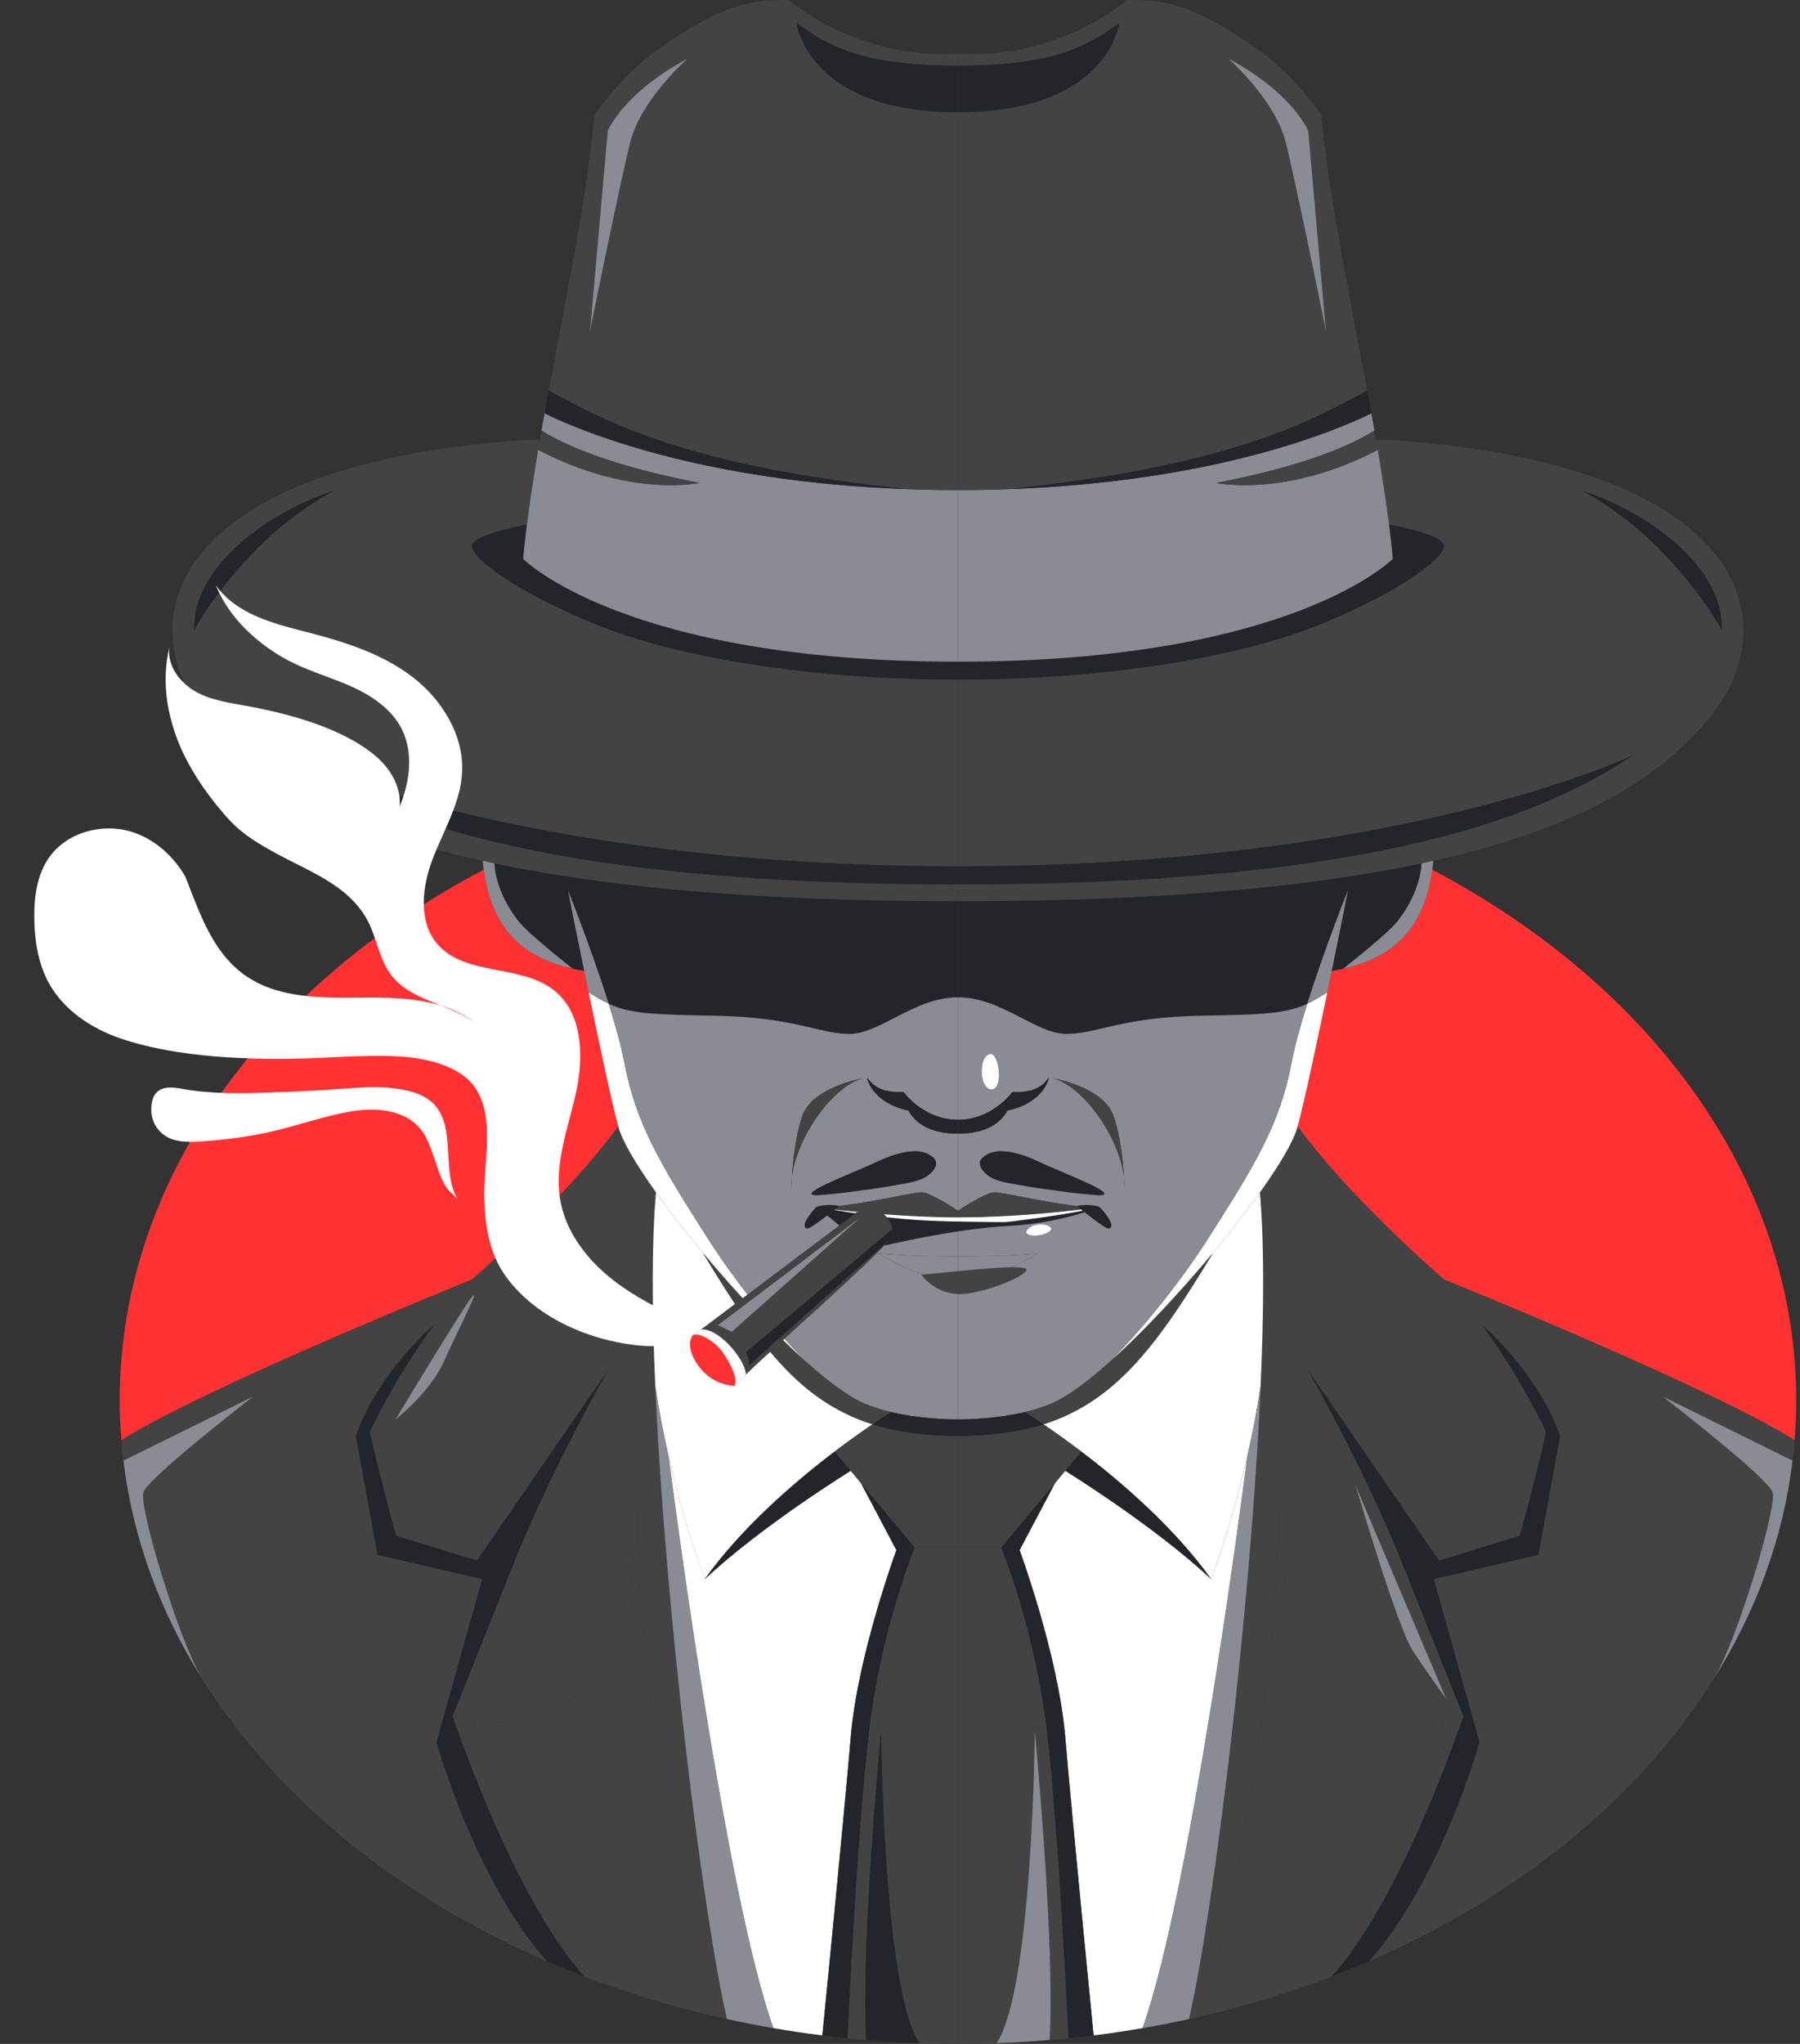 <svg width="37" height="42" viewBox="0 0 37 42" fill="none" xmlns="http://www.w3.org/2000/svg">
<rect x="0" y="0" width="37" height="42" fill="#333333" stroke="none"/>
<g id="Group 5">
<g id="Group">
<g id="Group_2">
<g id="XMLID_2_">
<g id="Group_3">
<path id="Vector" d="M36.922 28.775C36.922 29.05 36.911 29.323 36.889 29.595H36.887C35.155 28.503 29.681 26.293 29.681 26.293C29.681 26.293 27.781 24.664 26.674 23.147C26.813 22.628 27.058 21.477 27.282 20.394C27.314 20.245 27.345 20.095 27.374 19.949C27.455 19.938 27.531 19.922 27.605 19.906C28.794 19.649 29.29 18.927 29.44 17.871C33.961 20.254 36.922 24.25 36.922 28.775Z" fill="#FF3233"/>
<path id="Vector_2" d="M34.178 28.696C34.306 28.795 36.341 30.372 36.437 30.666C36.535 30.962 35.712 33.705 35.228 34.499C35.215 34.523 35.199 34.547 35.185 34.567C33.651 36.981 31.184 38.985 28.146 40.3C29.64 38.601 30.412 35.8 30.412 35.8L29.472 32.452L31.625 31.95L32.071 29.508C31.586 28.165 30.467 27.233 30.467 27.233C30.231 26.911 29.967 26.59 29.684 26.295C29.684 26.295 35.157 28.506 36.89 29.596H36.892C36.883 29.738 36.867 29.876 36.849 30.016L34.178 28.696Z" fill="#434343"/>
<path id="Vector_3" d="M34.178 28.696L36.847 30.014C36.656 31.609 36.094 33.121 35.228 34.499C35.711 33.705 36.534 30.962 36.437 30.666C36.34 30.372 34.305 28.795 34.178 28.696Z" fill="#898C93"/>
<path id="Vector_4" d="M32.488 10.074C33.821 10.483 35.458 11.647 35.391 12.959C35.391 12.959 35.066 12.294 34.205 11.386C33.398 10.534 32.587 10.123 32.488 10.074Z" fill="#222529"/>
<path id="Vector_5" d="M33.574 15.516C33.429 15.585 28.715 17.802 19.692 17.802V13.965C22.698 13.965 25.481 13.523 27.215 12.799C28.872 12.106 29.668 11.469 29.682 11.226C29.695 10.98 28.571 10.787 28.571 10.787L28.554 10.79C28.493 10.306 28.41 9.785 28.321 9.244C28.309 9.179 28.298 9.113 28.285 9.045L28.539 9.039C35.95 9.531 36.719 12.785 35.182 14.696C34.276 15.825 32.748 16.954 29.462 17.69C29.382 17.708 29.3 17.726 29.218 17.744C28.767 17.84 28.283 17.929 27.765 18.009C25.691 18.332 23.057 18.522 19.691 18.522V18.177C27.897 18.174 31.512 16.901 33.574 15.516ZM35.392 12.959C35.459 11.648 33.822 10.484 32.489 10.074C32.485 10.072 32.483 10.072 32.48 10.07C32.48 10.07 32.484 10.072 32.489 10.074C32.588 10.123 33.398 10.534 34.206 11.385C35.067 12.294 35.392 12.959 35.392 12.959Z" fill="#434343"/>
<path id="Vector_6" d="M31.238 31.557H31.24C31.588 30.289 31.781 29.425 31.781 29.425C31.781 29.425 31.275 28.33 30.465 27.23C30.465 27.23 31.584 28.162 32.069 29.505L31.622 31.947L29.47 32.448L30.41 35.797C30.41 35.797 29.638 38.598 28.144 40.297C27.892 40.407 27.636 40.511 27.375 40.61C28.419 39.424 29.347 37.327 30.079 35.269C30.065 35.235 28.884 32.279 28.884 32.279L29.576 32.067L31.238 31.557Z" fill="#222529"/>
<path id="Vector_7" d="M29.68 35.275C29.642 35.3 29.062 35.672 27.708 34.964C26.27 34.213 26.27 30.891 26.27 30.891C26.297 33.777 25.559 38.933 24.608 41.452C24.554 41.465 24.497 41.477 24.44 41.489C24.931 39.377 25.705 33.183 25.912 28.492C25.982 26.924 25.988 25.527 25.898 24.503C26.307 23.931 26.596 23.441 26.674 23.147C27.781 24.665 29.681 26.293 29.681 26.293C29.964 26.588 30.228 26.909 30.464 27.231C31.274 28.33 31.78 29.426 31.78 29.426C31.78 29.426 31.587 30.29 31.239 31.558H31.237L29.577 32.07L26.895 28.171C26.969 28.302 28.167 30.422 28.885 32.282C28.885 32.282 30.065 35.238 30.08 35.272C29.349 37.331 28.42 39.428 27.376 40.613L27.374 40.615C27.216 40.676 27.054 40.735 26.892 40.792C27.782 39.531 28.834 37.715 29.68 35.275Z" fill="#434343"/>
<path id="Vector_8" d="M19.692 17.802C28.715 17.802 33.428 15.585 33.574 15.516C31.512 16.901 27.897 18.174 19.692 18.174V17.802Z" fill="#222529"/>
<path id="Vector_9" d="M28.571 10.786C28.571 10.786 29.695 10.979 29.682 11.225C29.668 11.468 28.872 12.105 27.215 12.798C25.481 13.522 22.699 13.964 19.692 13.964V13.596C26.567 13.596 28.63 11.482 28.63 11.482C28.61 11.26 28.585 11.028 28.554 10.787L28.571 10.786Z" fill="#222529"/>
<path id="Vector_10" d="M26.896 28.17L29.578 32.069L28.886 32.281C28.168 30.421 26.97 28.301 26.896 28.17Z" fill="#222529"/>
<path id="Vector_11" d="M29.442 17.87C29.291 18.926 28.795 19.648 27.606 19.905C27.606 19.905 28.515 19.197 28.726 18.928C29.219 18.299 29.219 17.742 29.219 17.742C29.302 17.724 29.383 17.706 29.463 17.688C29.457 17.75 29.449 17.811 29.442 17.87Z" fill="#898C93"/>
<path id="Vector_12" d="M27.707 34.964C29.062 35.672 29.643 35.3 29.68 35.275C28.834 37.716 27.782 39.531 26.892 40.792C26.159 41.051 25.394 41.274 24.608 41.453C25.559 38.934 26.297 33.777 26.27 30.892C26.27 30.891 26.27 34.213 27.707 34.964Z" fill="#434343"/>
<path id="Vector_13" d="M29.218 17.743C29.218 17.743 29.218 18.299 28.725 18.929C28.514 19.198 27.605 19.906 27.605 19.906C27.531 19.922 27.455 19.938 27.374 19.949C27.517 19.261 27.641 18.645 27.706 18.299C27.744 18.114 27.765 18.008 27.765 18.008C28.284 17.927 28.767 17.838 29.218 17.743Z" fill="#222529"/>
<path id="Vector_14" d="M20.689 10.053C24.994 9.906 27.494 8.836 28.188 8.494C28.21 8.613 28.231 8.731 28.253 8.85C27.484 9.319 26.36 9.658 25.003 9.924C25.003 9.924 26.432 10.235 28.321 9.243C28.41 9.784 28.493 10.305 28.554 10.789C28.585 11.028 28.61 11.26 28.63 11.483C28.63 11.483 26.567 13.597 19.692 13.597V10.071C20.034 10.071 20.366 10.065 20.689 10.053Z" fill="#898C93"/>
<path id="Vector_15" d="M28.286 9.044C28.298 9.111 28.309 9.178 28.322 9.243C26.433 10.234 25.004 9.924 25.004 9.924C26.361 9.658 27.485 9.32 28.254 8.85C28.264 8.914 28.274 8.979 28.286 9.044Z" fill="#434343"/>
<path id="Vector_16" d="M28.102 8.023C28.132 8.18 28.161 8.337 28.188 8.493C27.494 8.835 24.994 9.905 20.689 10.052C25.263 9.583 26.961 8.649 28.102 8.023Z" fill="#222529"/>
<path id="Vector_17" d="M25.256 1.207C25.312 1.259 26.212 2.069 26.427 2.915C26.647 3.79 27.256 6.801 27.256 6.801L26.893 2.692C26.892 2.692 26.587 1.919 25.256 1.207ZM27.161 2.367C27.302 3.937 27.734 6.041 28.101 8.024C26.96 8.649 25.262 9.583 20.688 10.053C20.366 10.065 20.033 10.071 19.692 10.071V2.307C22.787 2.307 23.007 0.476 23.007 0.476C22.358 0.943 21.674 1.351 19.692 1.351V1.107C20.102 1.129 20.72 1.113 21.43 0.902C22.241 0.664 22.825 0.276 23.17 0.006C23.747 -0.016 24.466 0.011 25.866 1.024C26.481 1.47 26.894 1.974 27.161 2.367Z" fill="#434343"/>
<path id="Vector_18" d="M27.766 18.007C27.766 18.007 27.744 18.114 27.707 18.299C27.707 18.299 27.228 19.49 26.871 20.627C26.425 20.832 25.971 20.848 24.707 20.871C23.069 20.9 22.603 21.227 21.956 21.246C21.31 21.266 20.602 20.493 19.693 20.493V18.52C23.058 18.521 25.692 18.33 27.766 18.007Z" fill="#222529"/>
<path id="Vector_19" d="M27.707 18.299C27.641 18.644 27.517 19.26 27.375 19.948C27.346 20.094 27.315 20.244 27.283 20.393C27.133 20.491 27.003 20.568 26.871 20.627C27.228 19.491 27.707 18.299 27.707 18.299Z" fill="#898C93"/>
<path id="Vector_20" d="M26.892 2.692L27.255 6.801C27.255 6.801 26.647 3.79 26.426 2.915C26.211 2.069 25.311 1.259 25.255 1.207C26.587 1.919 26.892 2.692 26.892 2.692Z" fill="#898C93"/>
<path id="Vector_21" d="M26.871 20.627C27.003 20.568 27.133 20.491 27.284 20.393C27.059 21.476 26.814 22.627 26.675 23.146C26.597 23.441 26.308 23.931 25.899 24.502C25.622 24.892 25.289 25.319 24.932 25.75C24.257 26.558 23.492 27.38 22.817 27.982C22.929 27.869 23.968 26.817 24.869 25.395C25.823 23.893 26.307 23.099 26.549 21.835C26.614 21.487 26.734 21.062 26.871 20.627Z" fill="white"/>
<path id="Vector_22" d="M21.066 29.017C20.521 29.147 19.954 29.168 19.692 29.168V26.318C20.423 26.318 21.293 25.785 21.347 25.752C21.307 25.756 20.802 25.817 19.692 25.817V25.016C21.161 25.016 22.563 24.813 22.563 24.813C21.809 24.8 20.608 24.486 20.419 24.502C20.231 24.518 19.692 24.88 19.692 24.88V23.295C20.306 23.295 20.583 23.049 20.708 22.821C21.478 22.656 21.562 22.14 21.562 22.14C21.43 22.323 21.26 22.456 20.809 22.439C20.809 22.439 20.405 23.009 19.691 23.009V20.494C20.599 20.494 21.308 21.267 21.954 21.247C22.601 21.227 23.067 20.901 24.704 20.872C25.969 20.849 26.423 20.833 26.869 20.628C26.732 21.063 26.613 21.488 26.546 21.837C26.304 23.101 25.821 23.895 24.866 25.398C23.965 26.819 22.926 27.871 22.814 27.984C22.808 27.988 22.805 27.991 22.805 27.991C22.371 28.379 21.977 28.673 21.672 28.815C21.488 28.901 21.279 28.968 21.066 29.017ZM21.637 22.155C22.262 22.312 23.001 23.358 23.105 24.184C23.117 24.337 23.117 24.434 23.117 24.434C23.121 24.353 23.117 24.271 23.105 24.184C23.085 23.877 23.033 23.344 22.888 22.927C22.704 22.403 21.887 22.204 21.637 22.155Z" fill="#898C93"/>
<path id="Vector_23" d="M25.898 24.503C25.988 25.526 25.982 26.924 25.912 28.492C25.836 29.002 25.74 29.487 25.638 29.932C25.3 31.41 24.896 32.45 24.896 32.45C24.135 31.386 23.048 30.452 22.225 29.827C21.918 29.595 21.648 29.404 21.447 29.268C22.956 28.79 23.808 27.602 24.93 25.75C25.289 25.32 25.622 24.893 25.898 24.503Z" fill="white"/>
<path id="Vector_24" d="M25.639 29.932C25.741 29.487 25.837 29.002 25.913 28.492C25.706 33.183 24.931 39.377 24.441 41.489C24.127 41.559 23.808 41.621 23.488 41.676C24.489 38.87 25.606 30.203 25.639 29.932Z" fill="#898C93"/>
<path id="Vector_25" d="M24.896 32.45C24.896 32.45 25.3 31.41 25.638 29.932C25.605 30.203 24.489 38.87 23.485 41.676C23.153 41.733 22.819 41.785 22.479 41.826C22.479 41.826 22.037 37.373 21.896 35.692C21.753 34.011 20.958 31.854 20.958 31.854L21.689 30.471L21.896 30.223C21.897 30.223 23.737 31.359 24.896 32.45Z" fill="white"/>
<path id="Vector_26" d="M22.816 27.983C23.491 27.38 24.256 26.559 24.931 25.751C23.809 27.603 22.957 28.791 21.448 29.269C21.225 29.117 21.086 29.029 21.066 29.017C21.279 28.967 21.488 28.901 21.674 28.814C21.979 28.672 22.372 28.378 22.807 27.99C22.807 27.99 22.81 27.987 22.816 27.983Z" fill="#434343"/>
<path id="Vector_27" d="M22.888 22.928C23.032 23.345 23.085 23.878 23.105 24.185C23.002 23.359 22.262 22.312 21.637 22.156C21.887 22.204 22.704 22.403 22.888 22.928Z" fill="#434343"/>
<path id="Vector_28" d="M24.896 32.45C23.736 31.359 21.897 30.223 21.897 30.223L22.225 29.828C23.049 30.453 24.135 31.387 24.896 32.45Z" fill="#222529"/>
<path id="Vector_29" d="M23.007 0.475C23.007 0.475 22.787 2.305 19.692 2.305V1.349C21.674 1.35 22.358 0.942 23.007 0.475Z" fill="#222529"/>
<path id="Vector_30" d="M22.48 41.826C22.307 41.848 22.136 41.867 21.962 41.884C21.962 41.884 21.741 37.115 21.471 35.217C21.201 33.317 20.581 31.799 20.581 31.799L21.689 30.47L20.958 31.853C20.958 31.853 21.754 34.01 21.896 35.691C22.038 37.373 22.48 41.826 22.48 41.826Z" fill="#222529"/>
<path id="Vector_31" d="M22.226 29.827L21.898 30.222L21.691 30.47L20.583 31.799H19.693V29.506C20.373 29.506 20.948 29.425 21.449 29.269C21.649 29.404 21.919 29.596 22.226 29.827Z" fill="#434343"/>
<path id="Vector_32" d="M21.962 41.885C21.834 41.898 21.708 41.91 21.58 41.918L21.578 41.885C21.688 39.91 21.271 35.569 21.271 35.569C21.271 35.569 21.228 40.897 20.483 41.984C20.221 41.994 19.958 41.998 19.692 41.998V31.8H20.582C20.582 31.8 21.201 33.318 21.472 35.218C21.741 37.115 21.962 41.885 21.962 41.885Z" fill="#434343"/>
<path id="Vector_33" d="M22.564 24.814C22.564 24.814 21.163 25.017 19.693 25.017V24.882C19.693 24.882 20.233 24.52 20.42 24.504C20.609 24.488 21.809 24.801 22.564 24.814Z" fill="#434343"/>
<path id="Vector_34" d="M21.271 35.569C21.271 35.569 21.688 39.91 21.578 41.885L21.58 41.918C21.219 41.95 20.853 41.973 20.483 41.985C21.228 40.897 21.271 35.569 21.271 35.569Z" fill="#898C93"/>
<path id="Vector_35" d="M21.563 22.141C21.563 22.141 21.479 22.656 20.708 22.822C20.816 22.624 20.809 22.441 20.809 22.441C21.26 22.459 21.43 22.324 21.563 22.141Z" fill="#222529"/>
<path id="Vector_36" d="M21.066 29.017C21.086 29.028 21.225 29.116 21.448 29.269C20.947 29.426 20.373 29.506 19.692 29.506V29.168C19.954 29.168 20.521 29.147 21.066 29.017Z" fill="#222529"/>
<path id="Vector_37" d="M19.692 25.817C20.802 25.817 21.307 25.756 21.347 25.752C21.293 25.785 20.423 26.318 19.692 26.318V25.817Z" fill="#898C93"/>
<path id="Vector_38" d="M20.708 22.822C20.583 23.05 20.305 23.296 19.692 23.296V23.011C20.405 23.011 20.811 22.441 20.811 22.441C20.811 22.441 20.816 22.623 20.708 22.822Z" fill="#222529"/>
</g>
</g>
<g id="XMLID_1_">
<g id="Group_4">
<path id="Vector_39" d="M2.461 28.775C2.461 29.05 2.473 29.323 2.495 29.595H2.497C4.228 28.503 9.703 26.293 9.703 26.293C9.703 26.293 11.603 24.664 12.709 23.147C12.57 22.628 12.326 21.477 12.101 20.394C12.07 20.245 12.039 20.095 12.009 19.949C11.929 19.938 11.852 19.922 11.778 19.906C10.59 19.649 10.094 18.927 9.943 17.871C5.422 20.254 2.461 24.25 2.461 28.775Z" fill="#FF3233"/>
<path id="Vector_40" d="M5.205 28.696C5.078 28.795 3.043 30.372 2.947 30.666C2.849 30.962 3.672 33.705 4.155 34.499C4.169 34.523 4.185 34.547 4.198 34.567C5.733 36.981 8.2 38.985 11.237 40.3C9.744 38.601 8.972 35.8 8.972 35.8L9.912 32.452L7.759 31.95L7.313 29.508C7.798 28.165 8.916 27.233 8.916 27.233C9.152 26.911 9.417 26.59 9.7 26.295C9.7 26.295 4.226 28.506 2.493 29.596H2.491C2.501 29.738 2.516 29.876 2.534 30.016L5.205 28.696Z" fill="#434343"/>
<path id="Vector_41" d="M5.205 28.696L2.537 30.014C2.728 31.609 3.29 33.121 4.156 34.499C3.674 33.705 2.851 30.962 2.948 30.666C3.043 30.372 5.079 28.795 5.205 28.696Z" fill="#898C93"/>
<path id="Vector_42" d="M6.894 10.074C5.561 10.483 3.925 11.647 3.991 12.959C3.991 12.959 4.316 12.294 5.178 11.386C5.985 10.534 6.797 10.123 6.894 10.074Z" fill="#222529"/>
<path id="Vector_43" d="M11.063 9.243C11.074 9.178 11.086 9.111 11.098 9.044L10.845 9.038C3.434 9.53 2.665 12.784 4.201 14.695C5.108 15.824 6.635 16.953 9.921 17.689C10.002 17.707 10.083 17.725 10.166 17.743C10.617 17.839 11.101 17.927 11.619 18.008C13.693 18.331 16.326 18.521 19.693 18.521V18.175C11.488 18.175 7.874 16.901 5.811 15.517C5.955 15.586 10.669 17.802 19.693 17.802V13.966C16.687 13.966 13.904 13.524 12.17 12.8C10.512 12.107 9.716 11.47 9.703 11.227C9.689 10.981 10.813 10.789 10.813 10.789L10.831 10.791C10.89 10.304 10.972 9.784 11.063 9.243ZM3.991 12.959C3.925 11.648 5.561 10.484 6.894 10.074C6.898 10.072 6.9 10.072 6.904 10.07C6.904 10.07 6.899 10.072 6.894 10.074C6.796 10.123 5.985 10.534 5.178 11.385C4.316 12.294 3.991 12.959 3.991 12.959Z" fill="#434343"/>
<path id="Vector_44" d="M8.145 31.557H8.143C7.796 30.289 7.602 29.425 7.602 29.425C7.602 29.425 8.109 28.33 8.918 27.23C8.918 27.23 7.8 28.162 7.315 29.505L7.761 31.947L9.914 32.448L8.974 35.797C8.974 35.797 9.746 38.598 11.239 40.297C11.491 40.407 11.748 40.511 12.008 40.61C10.965 39.424 10.036 37.327 9.305 35.269C9.318 35.235 10.5 32.279 10.5 32.279L9.807 32.067L8.145 31.557Z" fill="#222529"/>
<path id="Vector_45" d="M12.488 28.17C12.413 28.301 11.215 30.421 10.498 32.281C10.498 32.281 9.317 35.237 9.303 35.271C10.034 37.33 10.963 39.427 12.006 40.612L12.008 40.614C12.167 40.675 12.329 40.734 12.491 40.791C11.601 39.53 10.55 37.715 9.703 35.274C9.74 35.299 10.32 35.671 11.675 34.963C13.112 34.212 13.112 30.89 13.112 30.89C13.085 33.776 13.824 38.932 14.774 41.45C14.828 41.464 14.886 41.476 14.942 41.488C14.451 39.376 13.677 33.182 13.47 28.491C13.4 26.923 13.394 25.526 13.484 24.502C13.076 23.93 12.786 23.44 12.708 23.146C11.602 24.664 9.702 26.292 9.702 26.292C9.419 26.587 9.154 26.908 8.918 27.23C8.109 28.329 7.602 29.425 7.602 29.425C7.602 29.425 7.796 30.289 8.143 31.557H8.145L9.805 32.069L12.488 28.17Z" fill="#434343"/>
<path id="Vector_46" d="M19.692 17.802C10.668 17.802 5.955 15.585 5.81 15.516C7.872 16.901 11.487 18.174 19.692 18.174V17.802Z" fill="#222529"/>
<path id="Vector_47" d="M10.812 10.786C10.812 10.786 9.688 10.979 9.702 11.225C9.715 11.468 10.511 12.105 12.169 12.798C13.903 13.522 16.685 13.964 19.692 13.964V13.596C12.817 13.596 10.754 11.482 10.754 11.482C10.774 11.26 10.799 11.028 10.83 10.787L10.812 10.786Z" fill="#222529"/>
<path id="Vector_48" d="M12.488 28.17L9.805 32.069L10.498 32.281C11.215 30.421 12.413 28.301 12.488 28.17Z" fill="#222529"/>
<path id="Vector_49" d="M9.942 17.87C10.092 18.926 10.589 19.648 11.777 19.905C11.777 19.905 10.869 19.197 10.658 18.928C10.165 18.299 10.165 17.742 10.165 17.742C10.082 17.724 10.001 17.706 9.92 17.688C9.926 17.75 9.935 17.811 9.942 17.87Z" fill="#898C93"/>
<path id="Vector_50" d="M11.676 34.964C10.321 35.672 9.74 35.3 9.704 35.275C10.55 37.716 11.602 39.531 12.492 40.792C13.225 41.051 13.99 41.274 14.775 41.453C13.825 38.934 13.086 33.777 13.113 30.892C13.113 30.891 13.113 34.213 11.676 34.964Z" fill="#434343"/>
<path id="Vector_51" d="M10.166 17.743C10.166 17.743 10.166 18.299 10.659 18.929C10.87 19.198 11.778 19.906 11.778 19.906C11.852 19.922 11.929 19.938 12.009 19.949C11.866 19.261 11.743 18.645 11.677 18.299C11.639 18.114 11.618 18.008 11.618 18.008C11.099 17.927 10.617 17.838 10.166 17.743Z" fill="#222529"/>
<path id="Vector_52" d="M18.694 10.053C14.39 9.906 11.889 8.836 11.195 8.494C11.174 8.613 11.153 8.731 11.131 8.85C11.899 9.319 13.023 9.658 14.38 9.924C14.38 9.924 12.951 10.235 11.063 9.243C10.973 9.784 10.89 10.305 10.83 10.789C10.799 11.028 10.774 11.26 10.754 11.483C10.754 11.483 12.816 13.597 19.692 13.597V10.071C19.349 10.071 19.017 10.065 18.694 10.053Z" fill="#898C93"/>
<path id="Vector_53" d="M11.097 9.044C11.086 9.111 11.074 9.178 11.062 9.243C12.95 10.234 14.379 9.924 14.379 9.924C13.022 9.658 11.899 9.32 11.13 8.85C11.119 8.914 11.109 8.979 11.097 9.044Z" fill="#434343"/>
<path id="Vector_54" d="M11.281 8.023C11.252 8.18 11.223 8.337 11.196 8.493C11.889 8.835 14.39 9.905 18.694 10.052C14.12 9.583 12.423 8.649 11.281 8.023Z" fill="#222529"/>
<path id="Vector_55" d="M14.127 1.207C14.071 1.259 13.172 2.069 12.957 2.915C12.736 3.79 12.127 6.801 12.127 6.801L12.491 2.692C12.492 2.692 12.797 1.919 14.127 1.207ZM12.221 2.367C12.08 3.937 11.649 6.041 11.281 8.024C12.423 8.649 14.12 9.583 18.694 10.053C19.017 10.065 19.349 10.071 19.691 10.071V2.307C16.596 2.307 16.375 0.476 16.375 0.476C17.024 0.943 17.708 1.351 19.691 1.351V1.107C19.28 1.129 18.663 1.113 17.953 0.902C17.141 0.664 16.557 0.276 16.212 0.006C15.636 -0.016 14.916 0.011 13.517 1.024C12.902 1.47 12.49 1.974 12.221 2.367Z" fill="#434343"/>
<path id="Vector_56" d="M11.617 18.007C11.617 18.007 11.639 18.114 11.676 18.299C11.676 18.299 12.155 19.49 12.513 20.627C12.959 20.832 13.412 20.848 14.677 20.871C16.315 20.9 16.781 21.227 17.427 21.246C18.074 21.266 18.782 20.493 19.691 20.493V18.52C16.325 18.521 13.692 18.33 11.617 18.007Z" fill="#222529"/>
<path id="Vector_57" d="M11.676 18.299C11.743 18.644 11.866 19.26 12.008 19.948C12.037 20.094 12.069 20.244 12.1 20.393C12.251 20.491 12.38 20.568 12.513 20.627C12.155 19.491 11.676 18.299 11.676 18.299Z" fill="#898C93"/>
<path id="Vector_58" d="M12.492 2.692L12.128 6.801C12.128 6.801 12.736 3.79 12.958 2.915C13.173 2.069 14.072 1.259 14.129 1.207C12.797 1.919 12.492 2.692 12.492 2.692Z" fill="#898C93"/>
<path id="Vector_59" d="M12.513 20.627C12.38 20.568 12.251 20.491 12.1 20.393C12.325 21.476 12.569 22.627 12.708 23.146C12.786 23.441 13.076 23.931 13.484 24.502C13.762 24.892 14.094 25.319 14.451 25.75C15.126 26.558 15.892 27.38 16.567 27.982C16.455 27.869 15.415 26.817 14.514 25.395C13.56 23.893 13.077 23.099 12.834 21.835C12.769 21.487 12.649 21.062 12.513 20.627Z" fill="white"/>
<path id="Vector_60" d="M17.746 22.155C17.12 22.312 16.382 23.358 16.277 24.184C16.266 24.337 16.266 24.434 16.266 24.434C16.262 24.353 16.266 24.271 16.277 24.184C16.297 23.877 16.349 23.344 16.494 22.927C16.679 22.403 17.496 22.204 17.746 22.155ZM18.317 29.017C18.862 29.147 19.43 29.168 19.692 29.168V26.318C18.961 26.318 18.09 25.785 18.036 25.752C18.077 25.756 18.581 25.817 19.692 25.817V25.016C18.222 25.016 16.82 24.813 16.82 24.813C17.575 24.8 18.776 24.486 18.965 24.502C19.153 24.518 19.692 24.88 19.692 24.88V23.295C19.078 23.295 18.801 23.049 18.675 22.821C17.906 22.656 17.821 22.14 17.821 22.14C17.954 22.323 18.124 22.456 18.574 22.439C18.574 22.439 18.978 23.009 19.693 23.009V20.494C18.784 20.494 18.076 21.267 17.429 21.247C16.783 21.227 16.317 20.901 14.679 20.872C13.414 20.849 12.961 20.833 12.515 20.628C12.652 21.063 12.771 21.488 12.838 21.837C13.08 23.101 13.562 23.895 14.517 25.398C15.419 26.819 16.458 27.871 16.57 27.984C16.576 27.988 16.579 27.991 16.579 27.991C17.012 28.379 17.406 28.673 17.711 28.815C17.895 28.901 18.104 28.968 18.317 29.017Z" fill="#898C93"/>
<path id="Vector_61" d="M13.484 24.503C13.394 25.526 13.4 26.924 13.47 28.492C13.547 29.002 13.643 29.487 13.744 29.932C14.083 31.41 14.487 32.45 14.487 32.45C15.247 31.386 16.335 30.452 17.158 29.827C17.465 29.595 17.734 29.404 17.936 29.268C16.427 28.79 15.574 27.602 14.452 25.75C14.094 25.32 13.762 24.893 13.484 24.503Z" fill="white"/>
<path id="Vector_62" d="M13.744 29.932C13.643 29.487 13.547 29.002 13.47 28.492C13.677 33.183 14.452 39.377 14.942 41.489C15.257 41.559 15.575 41.621 15.896 41.676C14.894 38.87 13.778 30.203 13.744 29.932Z" fill="#898C93"/>
<path id="Vector_63" d="M14.488 32.45C14.488 32.45 14.084 31.41 13.745 29.932C13.779 30.203 14.894 38.87 15.898 41.676C16.23 41.733 16.564 41.785 16.905 41.826C16.905 41.826 17.347 37.373 17.488 35.692C17.631 34.011 18.426 31.854 18.426 31.854L17.695 30.471L17.488 30.223C17.486 30.223 15.646 31.359 14.488 32.45Z" fill="white"/>
<path id="Vector_64" d="M16.568 27.983C15.893 27.38 15.127 26.559 14.452 25.751C15.574 27.603 16.427 28.791 17.936 29.269C18.158 29.117 18.297 29.029 18.317 29.017C18.104 28.967 17.895 28.901 17.709 28.814C17.404 28.672 17.012 28.378 16.577 27.99C16.577 27.99 16.573 27.987 16.568 27.983Z" fill="#434343"/>
<path id="Vector_65" d="M16.495 22.928C16.351 23.345 16.298 23.878 16.278 24.185C16.382 23.359 17.121 22.312 17.747 22.156C17.496 22.204 16.679 22.403 16.495 22.928Z" fill="#434343"/>
<path id="Vector_66" d="M14.488 32.45C15.647 31.359 17.487 30.223 17.487 30.223L17.159 29.828C16.335 30.453 15.248 31.387 14.488 32.45Z" fill="#222529"/>
<path id="Vector_67" d="M16.375 0.475C16.375 0.475 16.596 2.305 19.691 2.305V1.349C17.709 1.35 17.025 0.942 16.375 0.475Z" fill="#222529"/>
<path id="Vector_68" d="M16.904 41.826C17.076 41.848 17.248 41.867 17.422 41.884C17.422 41.884 17.642 37.115 17.913 35.217C18.182 33.317 18.803 31.799 18.803 31.799L17.695 30.47L18.426 31.853C18.426 31.853 17.63 34.01 17.488 35.691C17.346 37.373 16.904 41.826 16.904 41.826Z" fill="#222529"/>
<path id="Vector_69" d="M17.158 29.827L17.486 30.222L17.692 30.47L18.801 31.799H19.691V29.506C19.011 29.506 18.435 29.425 17.935 29.269C17.734 29.404 17.465 29.596 17.158 29.827Z" fill="#434343"/>
<path id="Vector_70" d="M17.422 41.885C17.549 41.898 17.676 41.91 17.803 41.918L17.805 41.885C17.696 39.91 18.112 35.569 18.112 35.569C18.112 35.569 18.155 40.897 18.9 41.984C19.162 41.994 19.425 41.998 19.692 41.998V31.8H18.802C18.802 31.8 18.182 33.318 17.912 35.218C17.642 37.115 17.422 41.885 17.422 41.885Z" fill="#434343"/>
<path id="Vector_71" d="M16.819 24.814C16.819 24.814 18.221 25.017 19.691 25.017V24.882C19.691 24.882 19.151 24.52 18.964 24.504C18.775 24.488 17.575 24.801 16.819 24.814Z" fill="#434343"/>
<path id="Vector_72" d="M18.111 35.569C18.111 35.569 17.695 39.91 17.804 41.885L17.802 41.918C18.164 41.95 18.529 41.973 18.899 41.985C18.155 40.897 18.111 35.569 18.111 35.569Z" fill="#222529"/>
<path id="Vector_73" d="M17.821 22.141C17.821 22.141 17.905 22.656 18.675 22.822C18.568 22.624 18.574 22.441 18.574 22.441C18.124 22.459 17.954 22.324 17.821 22.141Z" fill="#222529"/>
<path id="Vector_74" d="M18.317 29.017C18.297 29.028 18.158 29.116 17.936 29.269C18.436 29.426 19.011 29.506 19.692 29.506V29.168C19.43 29.168 18.862 29.147 18.317 29.017Z" fill="#222529"/>
<path id="Vector_75" d="M19.692 25.817C18.581 25.817 18.077 25.756 18.036 25.752C18.09 25.785 18.961 26.318 19.692 26.318V25.817Z" fill="#898C93"/>
<path id="Vector_76" d="M18.674 22.822C18.8 23.05 19.078 23.296 19.691 23.296V23.011C18.977 23.011 18.572 22.441 18.572 22.441C18.572 22.441 18.567 22.623 18.674 22.822Z" fill="#222529"/>
</g>
</g>
</g>
<path id="Vector_77" d="M17.013 24.921C17.373 25.09 17.272 25.391 18.007 25.39C18.741 25.389 19.504 25.276 19.504 25.276L21.284 25.074L22.379 24.857L22.335 24.84C22.335 24.84 21.048 25.017 19.693 25.017C18.338 25.017 16.849 24.82 16.849 24.82L17.013 24.921Z" fill="white"/>
<path id="Vector_78" d="M20.923 25.114C20.616 25.114 20.21 25.112 19.799 25.104C18.97 25.09 18.332 25.063 16.949 24.832C16.947 24.832 16.944 24.831 16.942 24.831H16.866L17.013 24.921C17.373 25.09 17.272 25.391 18.007 25.39C18.741 25.389 19.504 25.276 19.504 25.276L20.923 25.114Z" fill="#222529"/>
<path id="Vector_79" d="M20.357 21.66C20.536 21.637 20.63 22.385 20.381 22.384C20.132 22.384 20.108 21.692 20.357 21.66Z" fill="white"/>
<path id="Vector_80" d="M21.128 25.26C21.297 25.072 21.748 25.189 21.562 25.31C21.377 25.432 20.99 25.412 21.128 25.26Z" fill="white"/>
<g id="Group_5">
<path id="Vector_81" d="M20.183 23.803C20.412 23.563 20.861 23.641 21.336 23.864C21.811 24.088 22.742 24.434 22.701 24.536C22.681 24.585 22.448 24.55 22.413 24.547C22.199 24.532 21.985 24.505 21.773 24.476C21.524 24.442 21.276 24.409 21.03 24.364C20.83 24.328 20.609 24.302 20.42 24.222C20.292 24.169 20.038 23.957 20.183 23.803Z" fill="#222529"/>
<path id="Vector_82" d="M19.2 23.803C18.971 23.563 18.522 23.641 18.047 23.864C17.571 24.088 16.641 24.434 16.681 24.536C16.701 24.585 16.934 24.55 16.97 24.547C17.184 24.532 17.398 24.505 17.61 24.476C17.859 24.442 18.106 24.409 18.353 24.364C18.552 24.328 18.774 24.302 18.962 24.222C19.091 24.169 19.346 23.957 19.2 23.803Z" fill="#222529"/>
</g>
<path id="Vector_83" d="M18.317 25.276C19.027 25.337 21.708 25.027 22.564 24.814C22.564 24.814 21.82 25.135 20.709 25.194C19.598 25.253 18.174 25.597 18.174 25.597L18.317 25.276Z" fill="#222529"/>
<path id="Vector_84" d="M16.819 24.814C16.819 24.814 17.091 25.064 17.448 25.332L17.592 25.223L16.943 24.83L16.819 24.814Z" fill="#222529"/>
<path id="Vector_85" d="M18.94 26.195C19.597 26.134 21.063 25.961 21.099 26.084C21.134 26.206 20.224 26.592 19.719 26.592C19.213 26.592 18.94 26.195 18.94 26.195Z" fill="#434343"/>
<g id="Group_6">
<path id="Vector_86" d="M22.141 24.787C22.225 24.742 22.548 24.76 22.608 24.81C22.669 24.861 22.97 25.222 22.787 25.245C22.71 25.255 22.141 24.787 22.141 24.787Z" fill="#222529"/>
<path id="Vector_87" d="M17.242 24.787C17.159 24.742 16.836 24.76 16.775 24.81C16.715 24.861 16.414 25.222 16.597 25.245C16.672 25.255 17.242 24.787 17.242 24.787Z" fill="#222529"/>
</g>
<g id="Group_7">
<path id="Vector_88" d="M18.329 25.404C18.244 25.639 15.915 27.675 15.334 28.244V28.246C15.187 28.389 15.097 28.477 15.097 28.477C15.086 28.477 14.651 28.475 14.356 28.063C14.056 27.649 14.241 27.441 14.241 27.441L14.401 27.326H14.403L17.718 24.831C18.051 24.719 18.431 25.113 18.329 25.404Z" fill="#434343"/>
<path id="Vector_89" d="M15.333 28.244V28.246C15.186 28.389 15.096 28.477 15.096 28.477C15.085 28.477 14.65 28.475 14.355 28.063C14.076 27.677 14.218 27.471 14.238 27.444L14.24 27.441L14.4 27.326H14.402C14.725 27.255 15.308 27.898 15.333 28.244Z" fill="white"/>
<path id="Vector_90" d="M15.096 28.477C15.085 28.477 14.65 28.475 14.355 28.063C14.076 27.677 14.218 27.471 14.238 27.443L14.24 27.441C14.345 27.366 14.684 27.541 14.862 27.795C15.036 28.051 15.176 28.355 15.096 28.477Z" fill="#FF3233"/>
</g>
<path id="Vector_91" d="M18.317 25.276L15.333 27.789C15.333 27.789 15.412 27.912 15.398 28.054L18.317 25.447L18.408 25.282L18.317 25.276Z" fill="#222529"/>
<path id="Vector_92" d="M14.758 27.231L17.686 25.017L15.041 27.368L14.758 27.231Z" fill="#898C93"/>
<path id="Vector_93" d="M29.723 34.903L27.868 30.534C27.868 30.534 28.718 33.428 29.041 33.922C29.365 34.414 29.723 34.903 29.723 34.903Z" fill="#898C93"/>
<path id="Vector_94" d="M8.131 29.168C8.131 29.168 9.517 26.869 9.704 26.644C9.891 26.419 9.405 27.348 9.122 27.983C8.839 28.616 8.131 29.168 8.131 29.168Z" fill="#898C93"/>
</g>
<path id="Vector_95" d="M12.523 26.24C12.021 25.828 11.61 25.268 11.51 24.624C11.394 23.891 11.685 23.163 11.843 22.436C12.001 21.709 11.979 20.837 11.406 20.365C10.723 19.803 9.561 20.07 8.987 19.395C8.587 18.924 8.678 18.207 8.902 17.629C9.126 17.05 9.465 16.497 9.498 15.877C9.54 15.109 9.086 14.378 8.479 13.911C7.87 13.445 7.124 13.202 6.383 13.009C5.816 12.861 5.223 12.727 4.759 12.365C4.636 12.268 4.529 12.155 4.437 12.029C4.577 12.371 4.796 12.679 5.058 12.937C5.341 13.216 5.669 13.448 6.025 13.622C6.426 13.818 6.861 13.938 7.265 14.126C7.669 14.314 8.06 14.585 8.26 14.985C8.504 15.472 8.425 16.066 8.216 16.568C8.249 16.171 8.023 15.789 7.719 15.534C7.052 14.972 5.99 14.68 5.153 14.522C4.777 14.45 4.386 14.407 4.048 14.227C3.709 14.046 3.43 13.684 3.482 13.303C3.301 14.04 3.452 14.831 3.783 15.512C4 15.957 4.289 16.361 4.611 16.735C4.919 17.094 5.192 17.265 5.593 17.491C6.3 17.891 7.174 18.169 7.57 18.944C7.749 19.297 7.8 19.716 8.039 20.032C8.286 20.36 8.678 20.508 9.067 20.665C9.332 20.746 9.578 20.866 9.792 21.039C9.581 20.874 9.325 20.768 9.067 20.665C8.579 20.515 8.029 20.494 7.513 20.499C6.647 20.508 5.707 20.533 5.008 20.021C4.366 19.551 4.107 18.771 3.808 18.009C3.56 17.589 3.184 17.248 2.724 17.099C2.112 16.901 1.367 17.099 1.002 17.631C0.754 17.991 0.698 18.448 0.705 18.885C0.712 19.338 0.785 19.798 1.001 20.195C1.309 20.759 1.883 21.139 2.491 21.344C3.672 21.741 5.154 21.785 6.389 21.746C6.715 21.735 7.042 21.711 7.368 21.703C8.042 21.685 8.837 21.678 9.432 22.039C10.287 22.556 9.938 23.759 9.954 24.587C9.965 25.156 10.052 25.741 10.386 26.213C11.02 27.107 12.216 27.594 13.277 27.659C13.653 27.682 14.076 27.592 14.188 27.202C13.604 26.927 13.02 26.647 12.523 26.24Z" fill="white"/>
<path id="Vector_96" d="M8.159 22.373C8.201 22.38 8.244 22.386 8.285 22.393C8.511 22.435 8.741 22.512 8.905 22.674C9.145 22.911 9.185 23.257 9.206 23.578C9.231 23.947 9.223 24.337 9.411 24.655C9.36 24.569 9.241 24.5 9.182 24.409C9.112 24.301 9.061 24.182 9.016 24.061C8.927 23.82 8.865 23.566 8.739 23.34C8.423 22.779 7.712 22.741 7.143 22.851C6.657 22.943 6.18 23.105 5.701 23.224C5.188 23.351 4.656 23.42 4.128 23.456C3.877 23.473 3.609 23.477 3.397 23.34C3.221 23.228 3.11 23.022 3.109 22.813C3.107 22.352 3.381 22.307 3.731 22.372C4.34 22.485 4.949 22.47 5.564 22.45C6.011 22.435 6.457 22.413 6.903 22.383C7.319 22.358 7.743 22.306 8.159 22.373Z" fill="white"/>
</g>
</svg>

